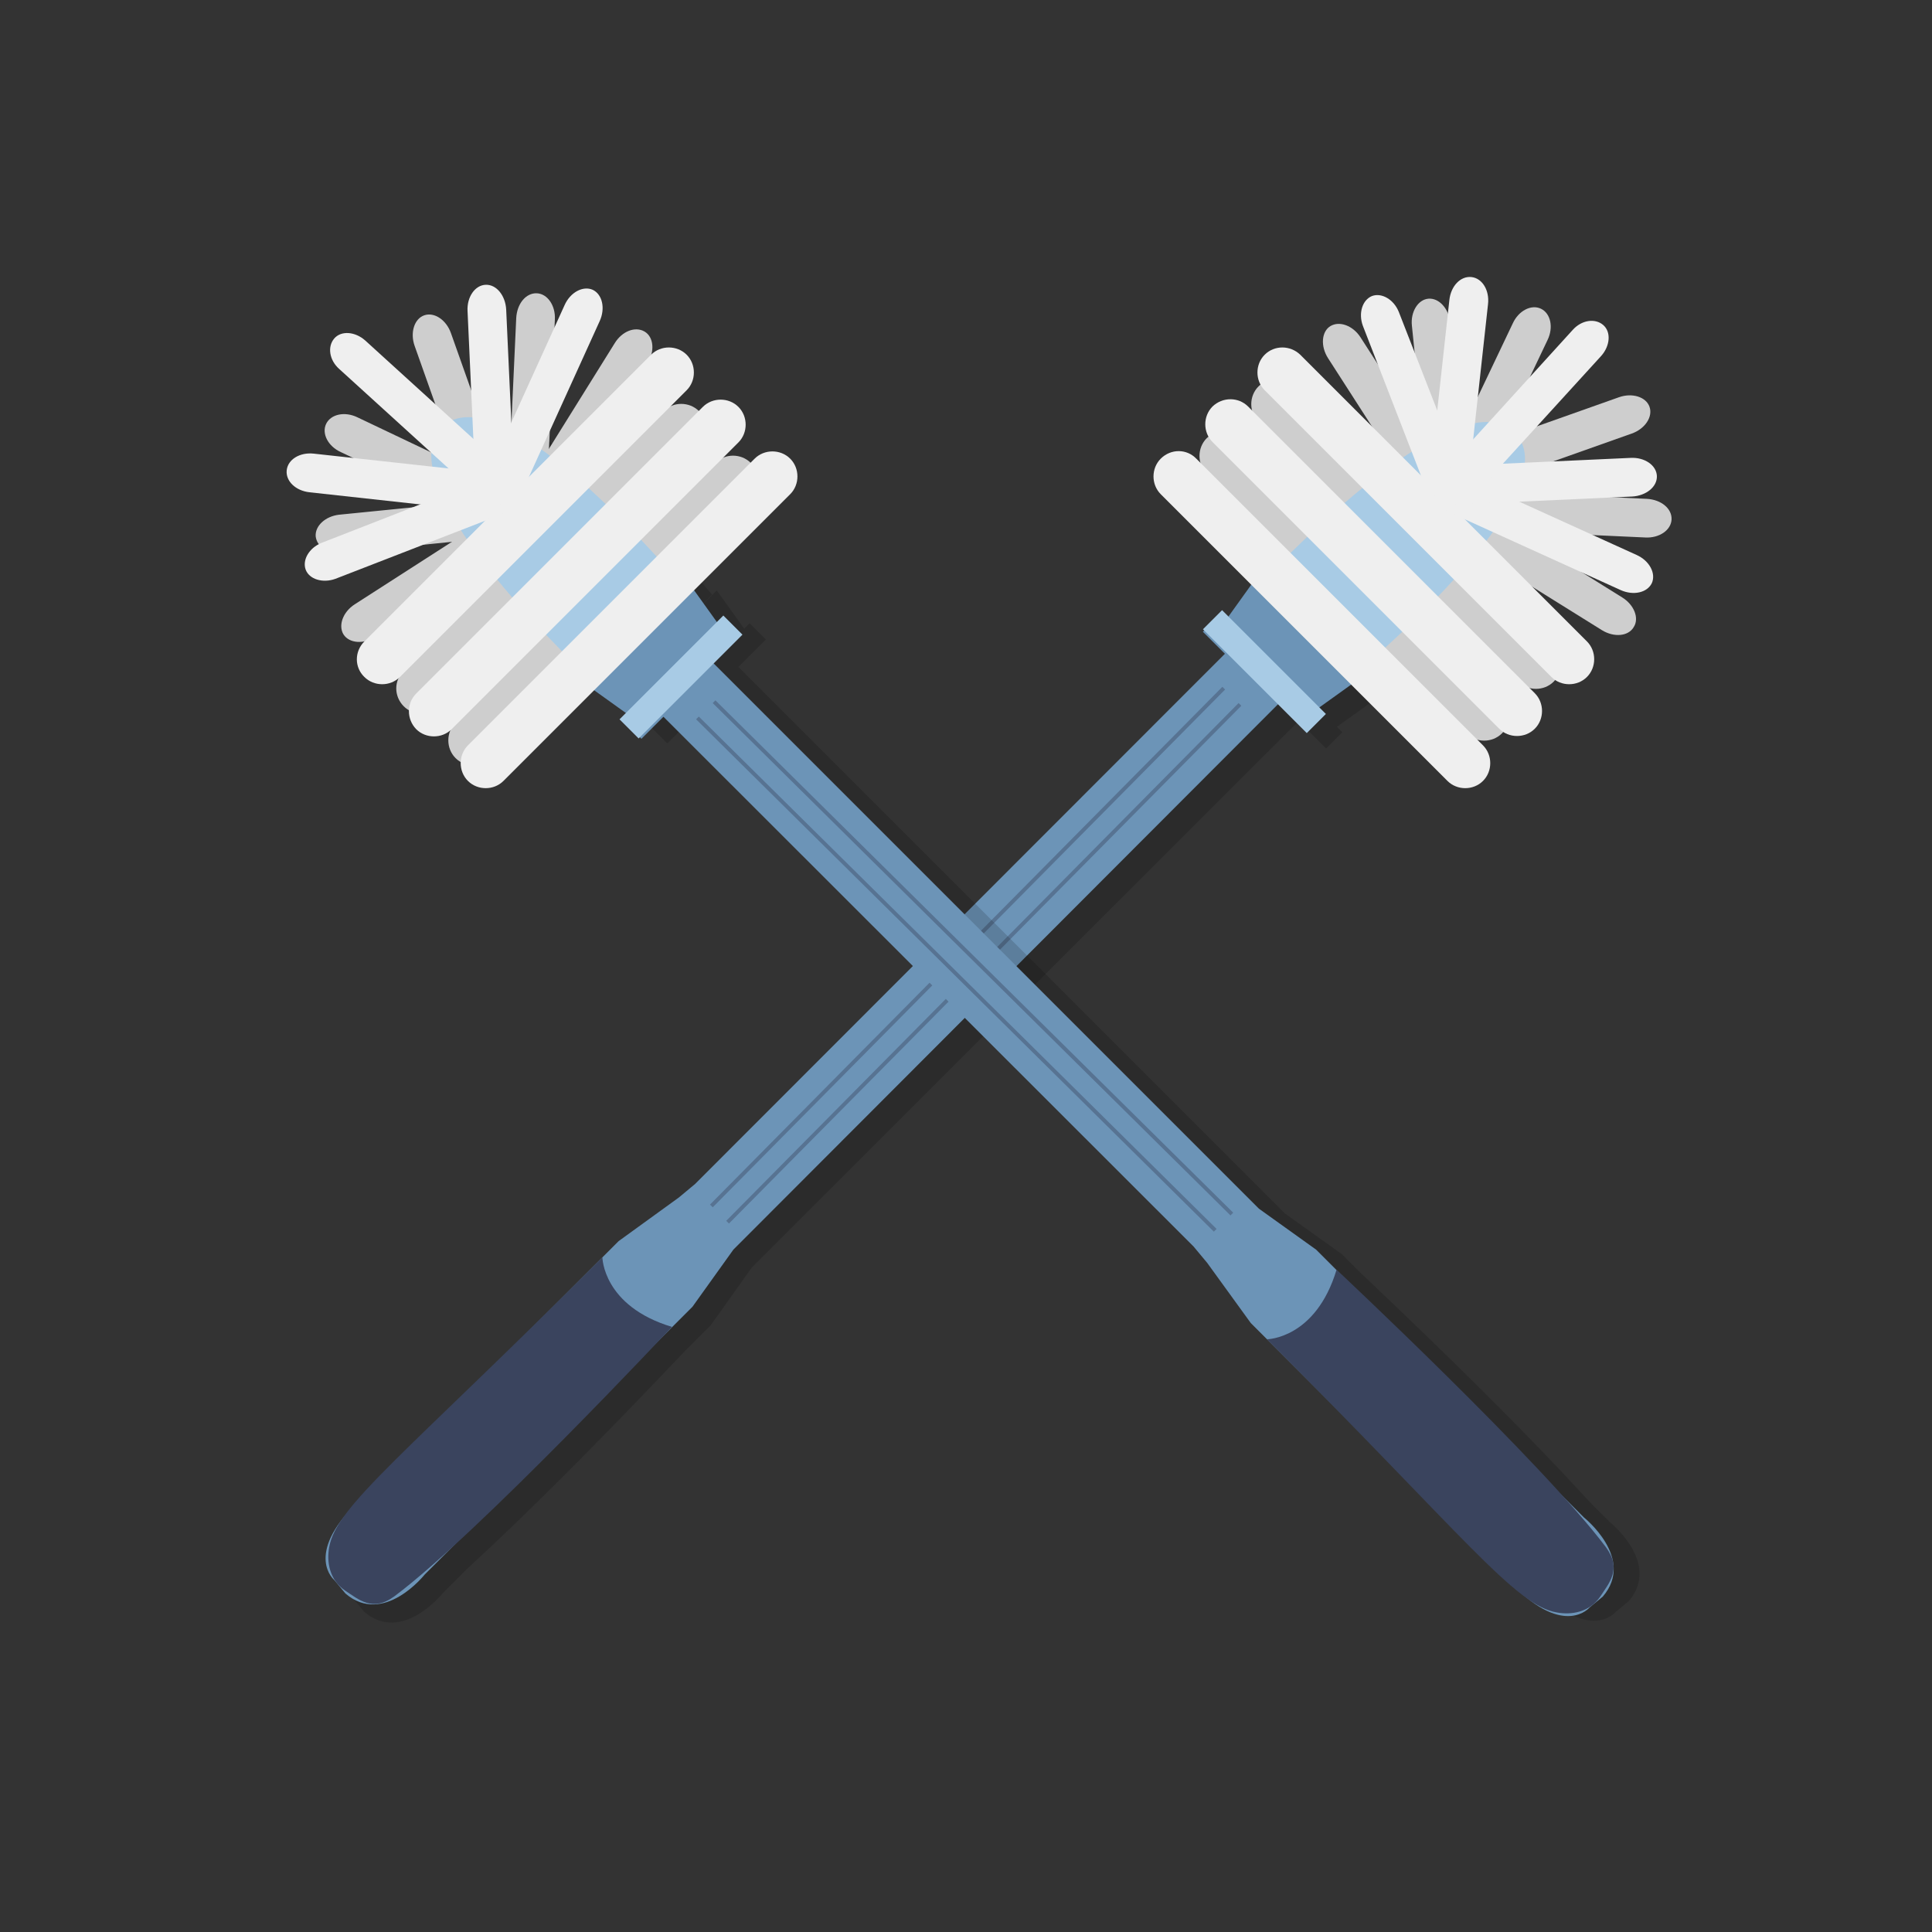 <?xml version="1.0" encoding="utf-8"?>
<!-- Generator: Adobe Illustrator 21.0.2, SVG Export Plug-In . SVG Version: 6.00 Build 0)  -->
<svg version="1.1" xmlns="http://www.w3.org/2000/svg" xmlns:xlink="http://www.w3.org/1999/xlink" x="0px" y="0px"
	 viewBox="0 0 500 500" style="enable-background:new 0 0 500 500;" xml:space="preserve">
<rect x="0" y="0" width="500" height="500" fill="#333333" stroke="none"/>
<style type="text/css">
	.st0{opacity:0.15;}
	.st1{fill:#CECECE;}
	.st2{fill:#6C94B7;}
	.st3{fill:#A8CBE5;}
	.st4{fill:#3A445E;}
	.st5{fill:#EFEFEF;}
	.st6{opacity:0.41;fill:none;stroke:#3A445E;stroke-miterlimit:10;enable-background:new    ;}
</style>
<g id="Laag_1">
	<title>wcborstel</title>
	<g id="Layer_2">
		<g class="st0">
			<path d="M91.4,413.6c0,0-7.8-6.4,5.7-19.8l67.9-67.9l15.6-11.3l4.2-3.5l137.2-137.2l-5.7-5.7l4.9-4.9l1.4,1.4l7.1-9.9l26.2,26.2
				l-9.9,7.1l1.4,1.4l-4.2,4.2l-7.1-7.1L194.6,328L184,342.9l-69.3,69.3c0,0-10.6,13.4-20.5,4.9L91.4,413.6z"/>
			<path d="M330.8,155.9c0,0,50.5-54.9,66-39.3c15.6,15.6-42.2,63.2-42.2,63.2L330.8,155.9z"/>
			<path d="M160.7,330.1c0,0,0.1,12.6,18,18c0,0-50,53.4-71.8,69.7c-5.7,4.2-9.3,0.8-12.7-1.4c-4.2-2.8-4.9-7.6-4.2-11.3
				C91.8,394.3,109.7,381.1,160.7,330.1z"/>
		</g>
		<path class="st1" d="M321.5,113.4l67.2,67.2c2.5,2.5,2.5,6.7,0,9.2l0,0c-2.5,2.5-6.7,2.5-9.2,0l-67.2-67.2c-2.5-2.5-2.5-6.7,0-9.2
			l0,0C314.9,110.9,319,110.9,321.5,113.4z"/>
		<path class="st1" d="M334.9,100l67.2,67.2c2.5,2.5,2.5,6.7,0,9.2l0,0c-2.5,2.5-6.7,2.5-9.2,0l-67.2-67.2c-2.5-2.5-2.5-6.7,0-9.2
			l0,0C328.3,97.4,332.4,97.4,334.9,100z"/>
		<path class="st1" d="M371.9,136.5l42.7,26.6c3.1,1.9,6.8,1.6,8.2-0.8c1.5-2.3,0.1-5.8-3-7.7L377.1,128L371.9,136.5z"/>
		<path class="st1" d="M375.6,136.8l50.2,2.3c3.6,0.2,6.7-1.9,6.8-4.7c0.1-2.8-2.7-5.1-6.4-5.3l-50.2-2.3L375.6,136.8z"/>
		<path class="st1" d="M374.9,129l47.4-16.8c3.4-1.2,5.5-4.3,4.6-6.9c-0.9-2.6-4.5-3.7-7.9-2.5l-47.4,16.8L374.9,129z"/>
		<path class="st1" d="M378.9,133.4L400.5,88c1.6-3.3,0.8-6.9-1.7-8.1c-2.5-1.2-5.8,0.5-7.3,3.8l-21.6,45.4L378.9,133.4z"/>
		<path class="st1" d="M380.3,133.4l-5-50c-0.4-3.6-2.9-6.3-5.6-6.1s-4.7,3.4-4.3,7l5.1,50.1L380.3,133.4z"/>
		<path class="st1" d="M379.3,129.6l-27.2-42.3c-2-3.1-5.5-4.3-7.8-2.9s-2.6,5.2-0.6,8.3l27.2,42.3L379.3,129.6z"/>
	</g>
	<g id="Layer_1">
		<path class="st2" d="M86.5,408.9c0,0-7.8-6.4,5.7-19.8l67.9-67.9l15.6-11.3l4.2-3.5L317,169.2l-5.7-5.7l4.9-4.9l1.4,1.4l7.1-9.9
			l26.2,26.2l-9.9,7.1l1.4,1.4l-4.2,4.2l-7.1-7.1L189.8,323.4l-10.6,14.8l-69.3,69.3c0,0-10.6,13.4-20.5,4.9L86.5,408.9z"/>
		<path class="st3" d="M326,151.3c0,0,50.5-54.9,66-39.3c15.6,15.6-42.2,63.2-42.2,63.2L326,151.3z"/>
		
			<rect x="323.8" y="154.8" transform="matrix(0.707 -0.707 0.707 0.707 -27.045 282.339)" class="st3" width="7" height="38"/>
		<path class="st4" d="M155.9,325.4c0,0,0.1,12.6,18,18c0,0-50,53.4-71.8,69.7c-5.7,4.2-9.3,0.8-12.7-1.4c-4.2-2.8-4.9-7.6-4.2-11.3
			C87,389.7,104.9,376.4,155.9,325.4z"/>
		<path class="st5" d="M309.6,118.7l74.2,74.2c2.5,2.5,2.5,6.7,0,9.2l0,0c-2.5,2.5-6.7,2.5-9.2,0l-74.2-74.2c-2.5-2.5-2.5-6.7,0-9.2
			l0,0C303,116.1,307.1,116.1,309.6,118.7z"/>
		<path class="st5" d="M323,105.2l74.2,74.2c2.5,2.5,2.5,6.7,0,9.2l0,0c-2.5,2.5-6.7,2.5-9.2,0l-74.2-74.2c-2.5-2.5-2.5-6.7,0-9.2
			l0,0C316.4,102.7,320.5,102.7,323,105.2z"/>
		<path class="st5" d="M336.5,91.8l74.2,74.2c2.5,2.5,2.5,6.7,0,9.2l0,0c-2.5,2.5-6.7,2.5-9.2,0L327.3,101c-2.5-2.5-2.5-6.7,0-9.2
			l0,0C329.8,89.3,333.9,89.3,336.5,91.8z"/>
		<path class="st5" d="M379.4,125.3l-17.4-44.6c-1.3-3.2-4.4-5-6.9-4.1c-2.5,1-3.6,4.4-2.4,7.7l17.3,44.6L379.4,125.3z"/>
		<path class="st5" d="M373.6,131.9l45.8,20.8c3.3,1.5,6.9,0.7,8.1-1.8c1.1-2.5-0.6-5.8-4-7.3l-45.8-20.8L373.6,131.9z"/>
		<path class="st5" d="M379.7,127.9l5.4-49.2c0.4-3.6-1.5-6.7-4.3-7c-2.8-0.3-5.3,2.3-5.7,5.9l-5.4,49.2L379.7,127.9z"/>
		<path class="st5" d="M372.1,130.8l50.3-2.3c3.6-0.2,6.5-2.5,6.4-5.3c-0.1-2.8-3.2-4.9-6.8-4.7l-50.4,2.3L372.1,130.8z"/>
		<path class="st5" d="M382.2,127.4l32.2-35.3c2.3-2.6,2.6-6.2,0.5-8s-5.6-1.3-7.9,1.3l-32.2,35.4L382.2,127.4z"/>
		<line class="st6" x1="316.7" y1="178.1" x2="184.1" y2="312.1"/>
		<line class="st6" x1="320.9" y1="182.3" x2="188.3" y2="316.3"/>
	</g>
</g>
<g id="Laag_1_kopie">
	<title>wcborstel</title>
	<g id="Layer_2_1_">
		<g class="st0">
			<path d="M418.1,417.2c0,0-6.4,7.8-19.8-5.7l-67.9-67.9l-11.3-15.6l-3.5-4.2L178.4,186.7l-5.7,5.7l-4.9-4.9l1.4-1.4l-9.9-7.1
				l26.2-26.2l7.1,9.9l1.4-1.4l4.2,4.2l-7.1,7.1l141.4,141.4l14.8,10.6l69.3,69.3c0,0,13.4,10.6,4.9,20.5L418.1,417.2z"/>
			<path d="M160.4,177.7c0,0-54.9-50.5-39.3-66s63.2,42.2,63.2,42.2L160.4,177.7z"/>
			<path d="M334.5,347.8c0,0,12.6-0.1,18-18c0,0,53.4,50,69.7,71.8c4.2,5.7,0.8,9.3-1.4,12.7c-2.8,4.2-7.6,4.9-11.3,4.2
				C398.8,416.7,385.5,398.8,334.5,347.8z"/>
		</g>
		<path class="st1" d="M117.9,187l67.2-67.2c2.5-2.5,6.7-2.5,9.2,0l0,0c2.5,2.5,2.5,6.7,0,9.2l-67.2,67.2c-2.5,2.5-6.7,2.5-9.2,0
			l0,0C115.4,193.7,115.4,189.5,117.9,187z"/>
		<path class="st1" d="M104.5,173.6l67.2-67.2c2.5-2.5,6.7-2.5,9.2,0l0,0c2.5,2.5,2.5,6.7,0,9.2l-67.2,67.2c-2.5,2.5-6.7,2.5-9.2,0
			l0,0C101.9,180.2,101.9,176.1,104.5,173.6z"/>
		<path class="st1" d="M141,136.7L167.6,94c1.9-3.1,1.6-6.8-0.8-8.2s-5.8-0.1-7.7,3l-26.6,42.7L141,136.7z"/>
		<path class="st1" d="M141.3,132.9l2.3-50.2c0.2-3.6-1.9-6.7-4.7-6.8c-2.8-0.1-5.1,2.7-5.3,6.4l-2.3,50.2L141.3,132.9z"/>
		<path class="st1" d="M133.5,133.6l-16.8-47.4c-1.2-3.4-4.3-5.5-6.9-4.6s-3.7,4.5-2.5,7.9l16.8,47.4L133.5,133.6z"/>
		<path class="st1" d="M137.9,129.6L92.5,108c-3.3-1.6-6.9-0.8-8.1,1.7s0.5,5.8,3.8,7.3l45.4,21.6L137.9,129.6z"/>
		<path class="st1" d="M137.8,128.2l-50,5c-3.6,0.4-6.3,2.9-6.1,5.6c0.3,2.8,3.4,4.7,7,4.3l50.1-5.1L137.8,128.2z"/>
		<path class="st1" d="M134.1,129.2l-42.3,27.2c-3.1,2-4.3,5.5-2.9,7.8c1.5,2.3,5.2,2.6,8.3,0.6l42.3-27.2L134.1,129.2z"/>
	</g>
	<g id="Layer_1_1_">
		<path class="st2" d="M411.4,416c0,0-6.4,7.8-19.8-5.7l-67.9-67.9l-11.3-15.6l-3.5-4.2L171.7,185.5l-5.7,5.7l-4.9-4.9l1.4-1.4
			l-9.9-7.1l26.2-26.2l7.1,9.9l1.4-1.4l4.2,4.2l-7.1,7.1l141.4,141.4l14.8,10.6l69.3,69.3c0,0,13.4,10.6,4.9,20.5L411.4,416z"/>
		<path class="st3" d="M153.7,176.6c0,0-54.9-50.5-39.3-66s63.2,42.2,63.2,42.2L153.7,176.6z"/>
		
			<rect x="157.3" y="171.7" transform="matrix(0.707 -0.707 0.707 0.707 -72.271 175.982)" class="st3" width="38" height="7"/>
		<path class="st4" d="M327.9,346.6c0,0,12.6-0.1,18-18c0,0,53.4,50,69.7,71.8c4.2,5.7,0.8,9.3-1.4,12.7c-2.8,4.2-7.6,4.9-11.3,4.2
			C392.2,415.5,378.9,397.6,327.9,346.6z"/>
		<path class="st5" d="M121.1,192.9l74.2-74.2c2.5-2.5,6.7-2.5,9.2,0l0,0c2.5,2.5,2.5,6.7,0,9.2l-74.2,74.2c-2.5,2.5-6.7,2.5-9.2,0
			l0,0C118.6,199.6,118.6,195.4,121.1,192.9z"/>
		<path class="st5" d="M107.7,179.5l74.2-74.2c2.5-2.5,6.7-2.5,9.2,0l0,0c2.5,2.5,2.5,6.7,0,9.2l-74.2,74.2c-2.5,2.5-6.7,2.5-9.2,0
			l0,0C105.2,186.1,105.2,182,107.7,179.5z"/>
		<path class="st5" d="M94.3,166l74.2-74.2c2.5-2.5,6.7-2.5,9.2,0l0,0c2.5,2.5,2.5,6.7,0,9.2l-74.2,74.2c-2.5,2.5-6.7,2.5-9.2,0l0,0
			C91.7,172.7,91.7,168.6,94.3,166z"/>
		<path class="st5" d="M127.8,123.1l-44.6,17.4c-3.2,1.3-5,4.4-4.1,6.9s4.4,3.6,7.7,2.4l44.6-17.3L127.8,123.1z"/>
		<path class="st5" d="M134.4,128.9l20.8-45.8c1.5-3.3,0.7-6.9-1.8-8.1c-2.5-1.1-5.8,0.6-7.3,4l-20.8,45.8L134.4,128.9z"/>
		<path class="st5" d="M130.4,122.8l-49.2-5.4c-3.6-0.4-6.7,1.5-7,4.3s2.3,5.3,5.9,5.7l49.2,5.4L130.4,122.8z"/>
		<path class="st5" d="M133.3,130.4l-2.3-50.3c-0.2-3.6-2.5-6.5-5.3-6.4c-2.8,0.1-4.9,3.2-4.7,6.8l2.3,50.4L133.3,130.4z"/>
		<path class="st5" d="M129.9,120.3L94.5,88.1c-2.6-2.3-6.2-2.6-8-0.5s-1.3,5.6,1.3,7.9l35.4,32.2L129.9,120.3z"/>
		<line class="st6" x1="180.5" y1="185.8" x2="314.5" y2="318.4"/>
		<line class="st6" x1="184.8" y1="181.6" x2="318.8" y2="314.2"/>
	</g>
</g>
</svg>
